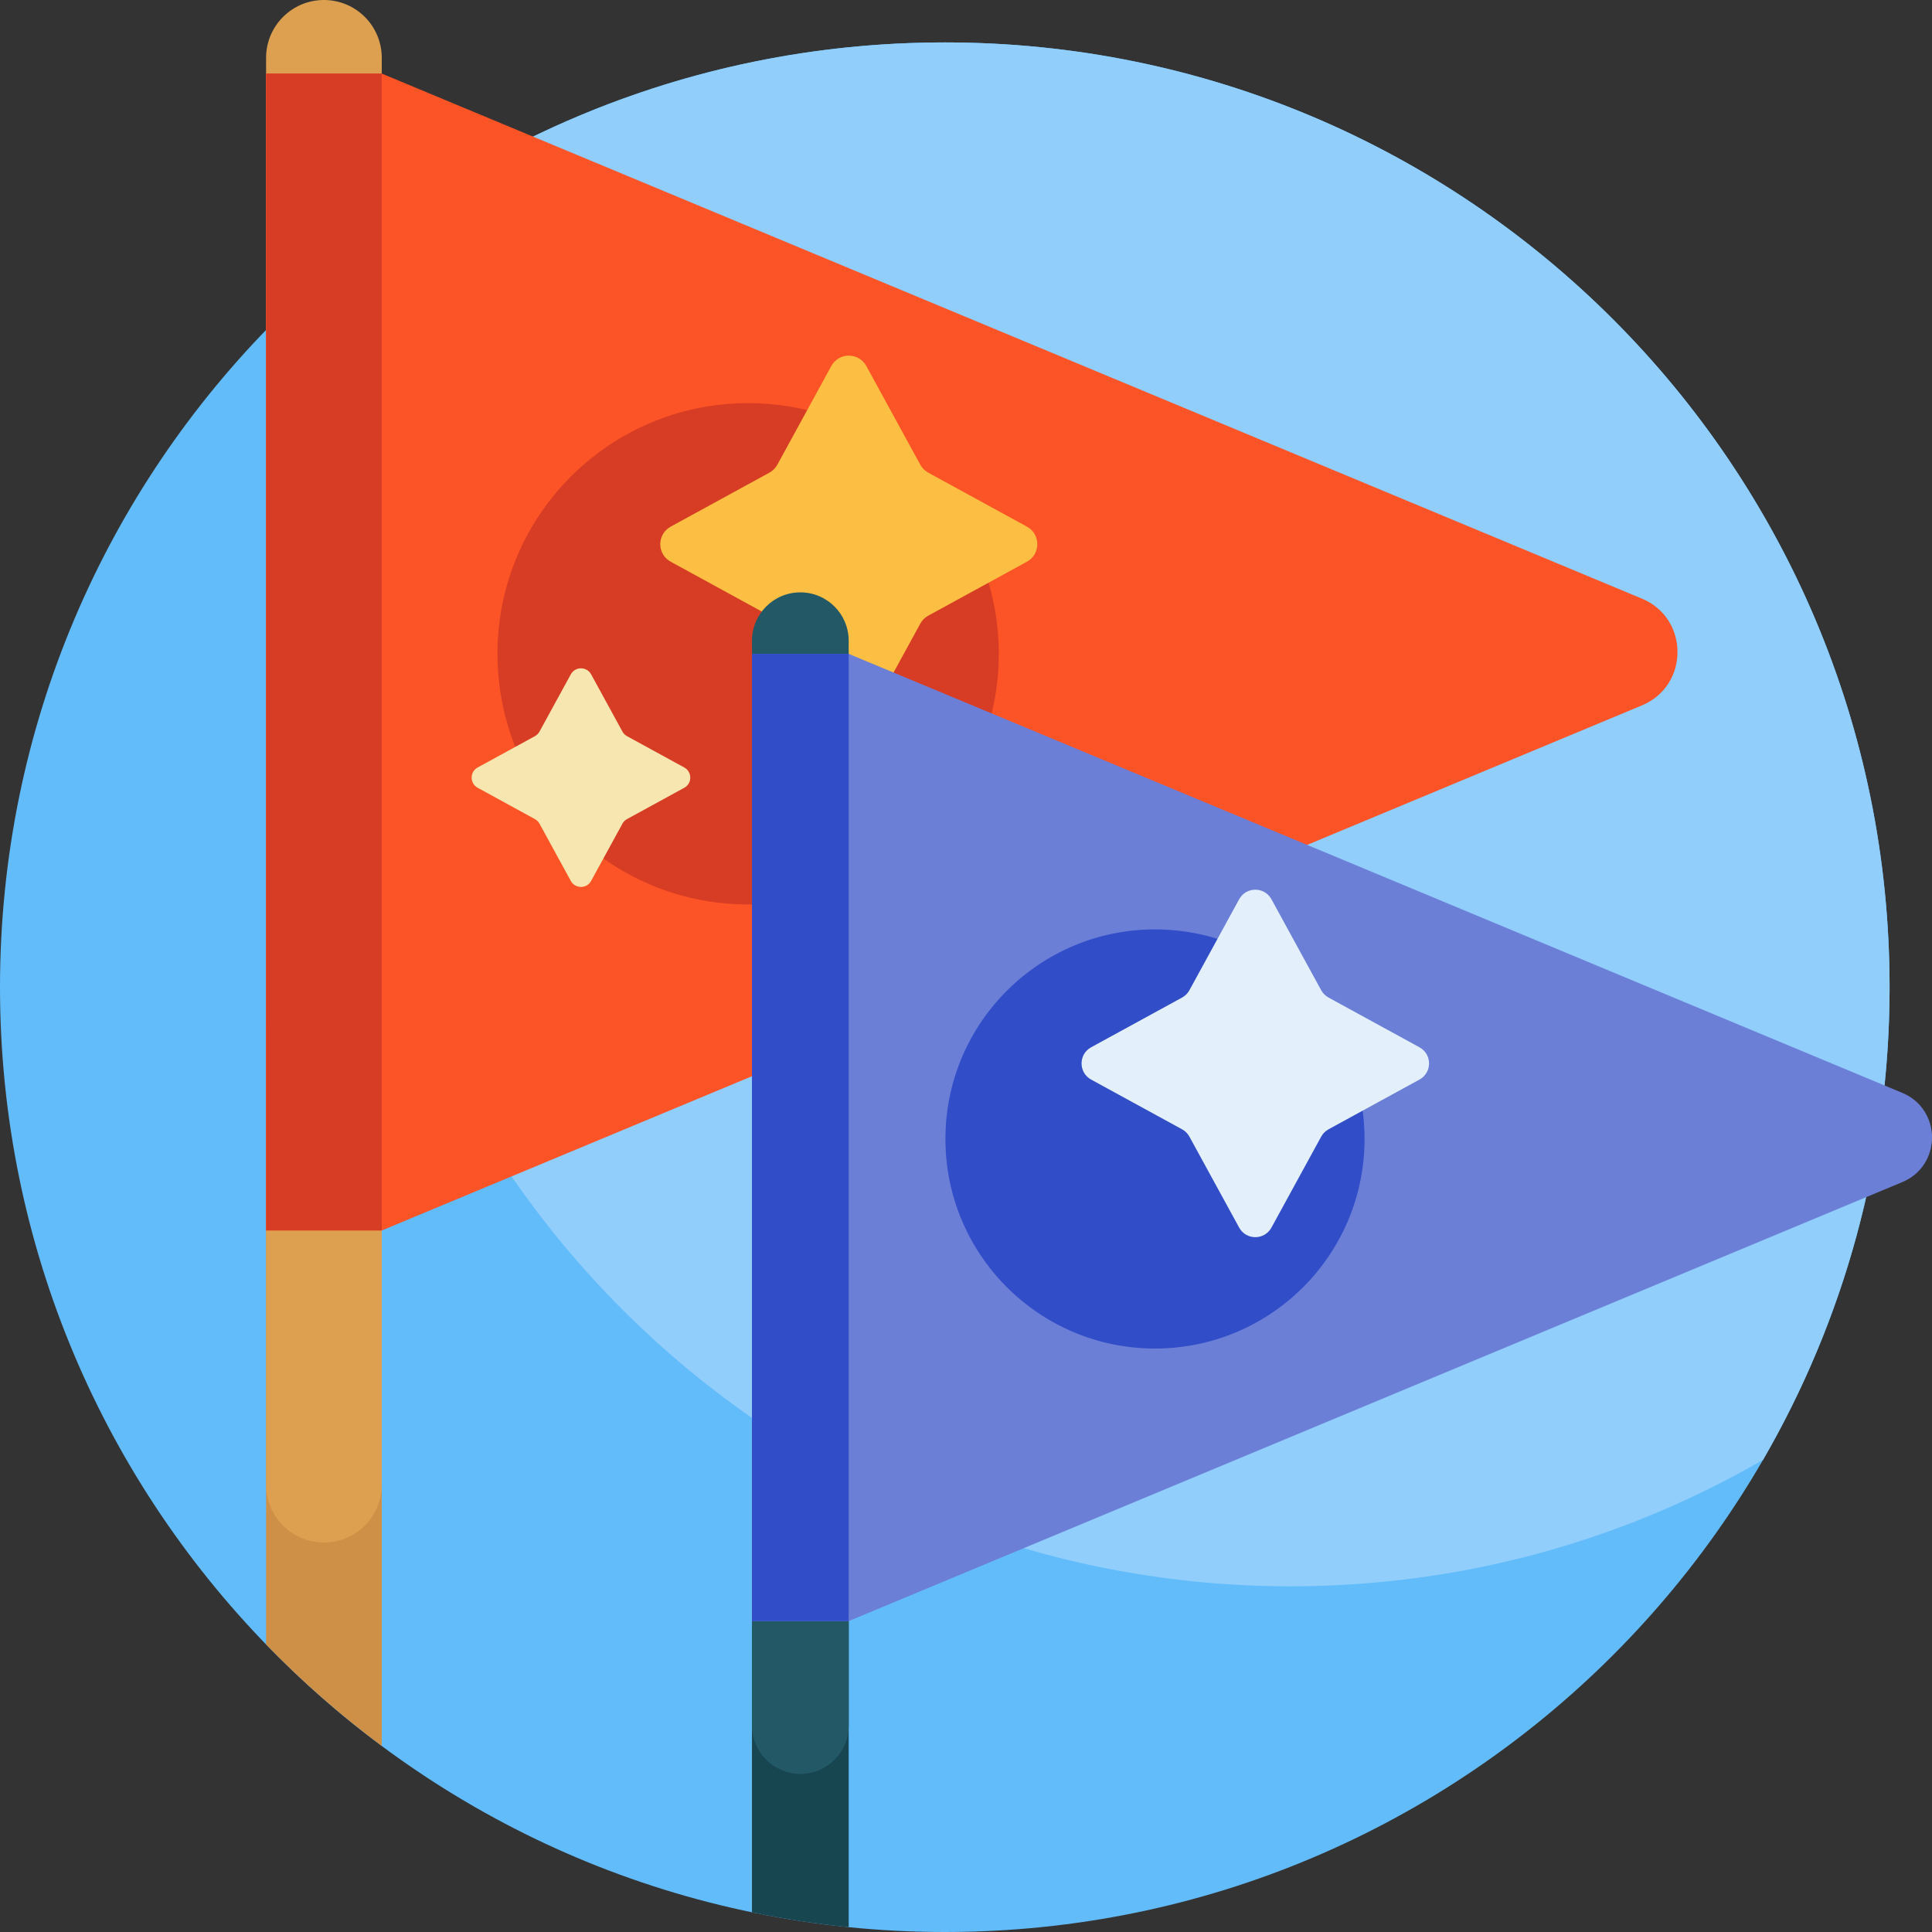 <svg id="Capa_1" enable-background="new 0 0 501 501" height="512" viewBox="0 0 501 501" width="512" xmlns="http://www.w3.org/2000/svg"><rect x="0" y="0" width="501" height="501" fill="#333333" stroke="none"/><g><path d="m490 256c0 135.31-109.69 245-245 245s-245-109.69-245-245 109.69-245 245-245 245 109.69 245 245z" fill="#63bcfa"/><path d="m490 256c0 44.646-11.942 86.503-32.806 122.55-36.048 20.864-77.904 32.806-122.55 32.806-135.31 0-245-109.69-245-245 0-44.646 11.942-86.503 32.806-122.55 36.047-20.864 77.904-32.806 122.55-32.806 135.31 0 245 109.69 245 245z" fill="#91cefb"/><path d="m99 265v187.765c-10.705-7.956-20.739-16.766-30-26.328v-161.437c0-2.761 2.239-5 5-5h20c2.761 0 5 2.239 5 5z" fill="#ce9047"/><path d="m84 400c-8.284 0-15-6.716-15-15v-370c0-8.284 6.716-15 15-15 8.284 0 15 6.716 15 15v370c0 8.284-6.716 15-15 15z" fill="#dca050"/><path d="m99 319.08h-30v-300h30l326.769 136.154c12.308 5.128 12.308 22.564 0 27.692z" fill="#fc5426"/><path d="m99 319.08h-30v-300h30zm160-149.54c0 35.899-29.101 65-65 65s-65-29.101-65-65 29.101-65 65-65 65 29.102 65 65z" fill="#d63d24"/><path d="m224.654 94.918 13.999 25.596c.475.869 1.189 1.583 2.058 2.058l25.596 13.999c3.59 1.964 3.59 7.12 0 9.084l-25.596 13.999c-.869.475-1.583 1.189-2.058 2.058l-13.999 25.596c-1.964 3.59-7.12 3.59-9.084 0l-13.999-25.596c-.475-.869-1.189-1.583-2.058-2.058l-25.596-13.999c-3.59-1.964-3.59-7.12 0-9.084l25.596-13.999c.869-.475 1.583-1.189 2.058-2.058l13.999-25.596c1.964-3.591 7.121-3.591 9.084 0z" fill="#fdbf43"/><path d="m153.287 174.868 8.117 14.841c.275.504.69.918 1.193 1.193l14.841 8.117c2.082 1.139 2.082 4.128 0 5.267l-14.841 8.117c-.504.275-.918.69-1.193 1.193l-8.117 14.841c-1.139 2.082-4.128 2.082-5.267 0l-8.117-14.841c-.275-.504-.69-.918-1.193-1.193l-14.841-8.117c-2.082-1.139-2.082-4.128 0-5.267l14.841-8.117c.504-.275.918-.69 1.193-1.193l8.117-14.841c1.139-2.081 4.128-2.081 5.267 0z" fill="#f7e6b0"/><path d="m220.082 342.541v157.207c-8.496-.858-16.865-2.151-25.082-3.854v-153.353c0-6.926 5.615-12.541 12.541-12.541 6.926 0 12.541 5.615 12.541 12.541z" fill="#174550"/><path d="m207.541 460c-6.926 0-12.541-5.615-12.541-12.541v-281.311c0-6.926 5.615-12.541 12.541-12.541 6.926 0 12.541 5.615 12.541 12.541v281.311c0 6.926-5.615 12.541-12.541 12.541z" fill="#235967"/><path d="m220.082 420.378h-25.082v-250.82h25.082l273.201 113.834c10.29 4.288 10.29 18.865 0 23.153z" fill="#6c7fd7"/><path d="m220.082 420.378h-25.082v-250.82h25.082z" fill="#314dc8"/><path d="m353.852 295.353c0 30.014-24.331 54.344-54.344 54.344-30.014 0-54.344-24.331-54.344-54.344s24.331-54.344 54.344-54.344c30.014 0 54.344 24.331 54.344 54.344z" fill="#314dc8"/><path d="m329.706 233.194 12.901 23.589c.438.8 1.096 1.459 1.896 1.896l23.589 12.901c3.309 1.81 3.309 6.562 0 8.371l-23.589 12.901c-.8.438-1.459 1.096-1.896 1.896l-12.901 23.589c-1.81 3.309-6.562 3.309-8.371 0l-12.901-23.589c-.438-.8-1.096-1.459-1.896-1.896l-23.589-12.901c-3.309-1.81-3.309-6.562 0-8.371l23.589-12.901c.8-.438 1.459-1.096 1.896-1.896l12.901-23.589c1.809-3.308 6.561-3.308 8.371 0z" fill="#e3f0fb"/></g></svg>
